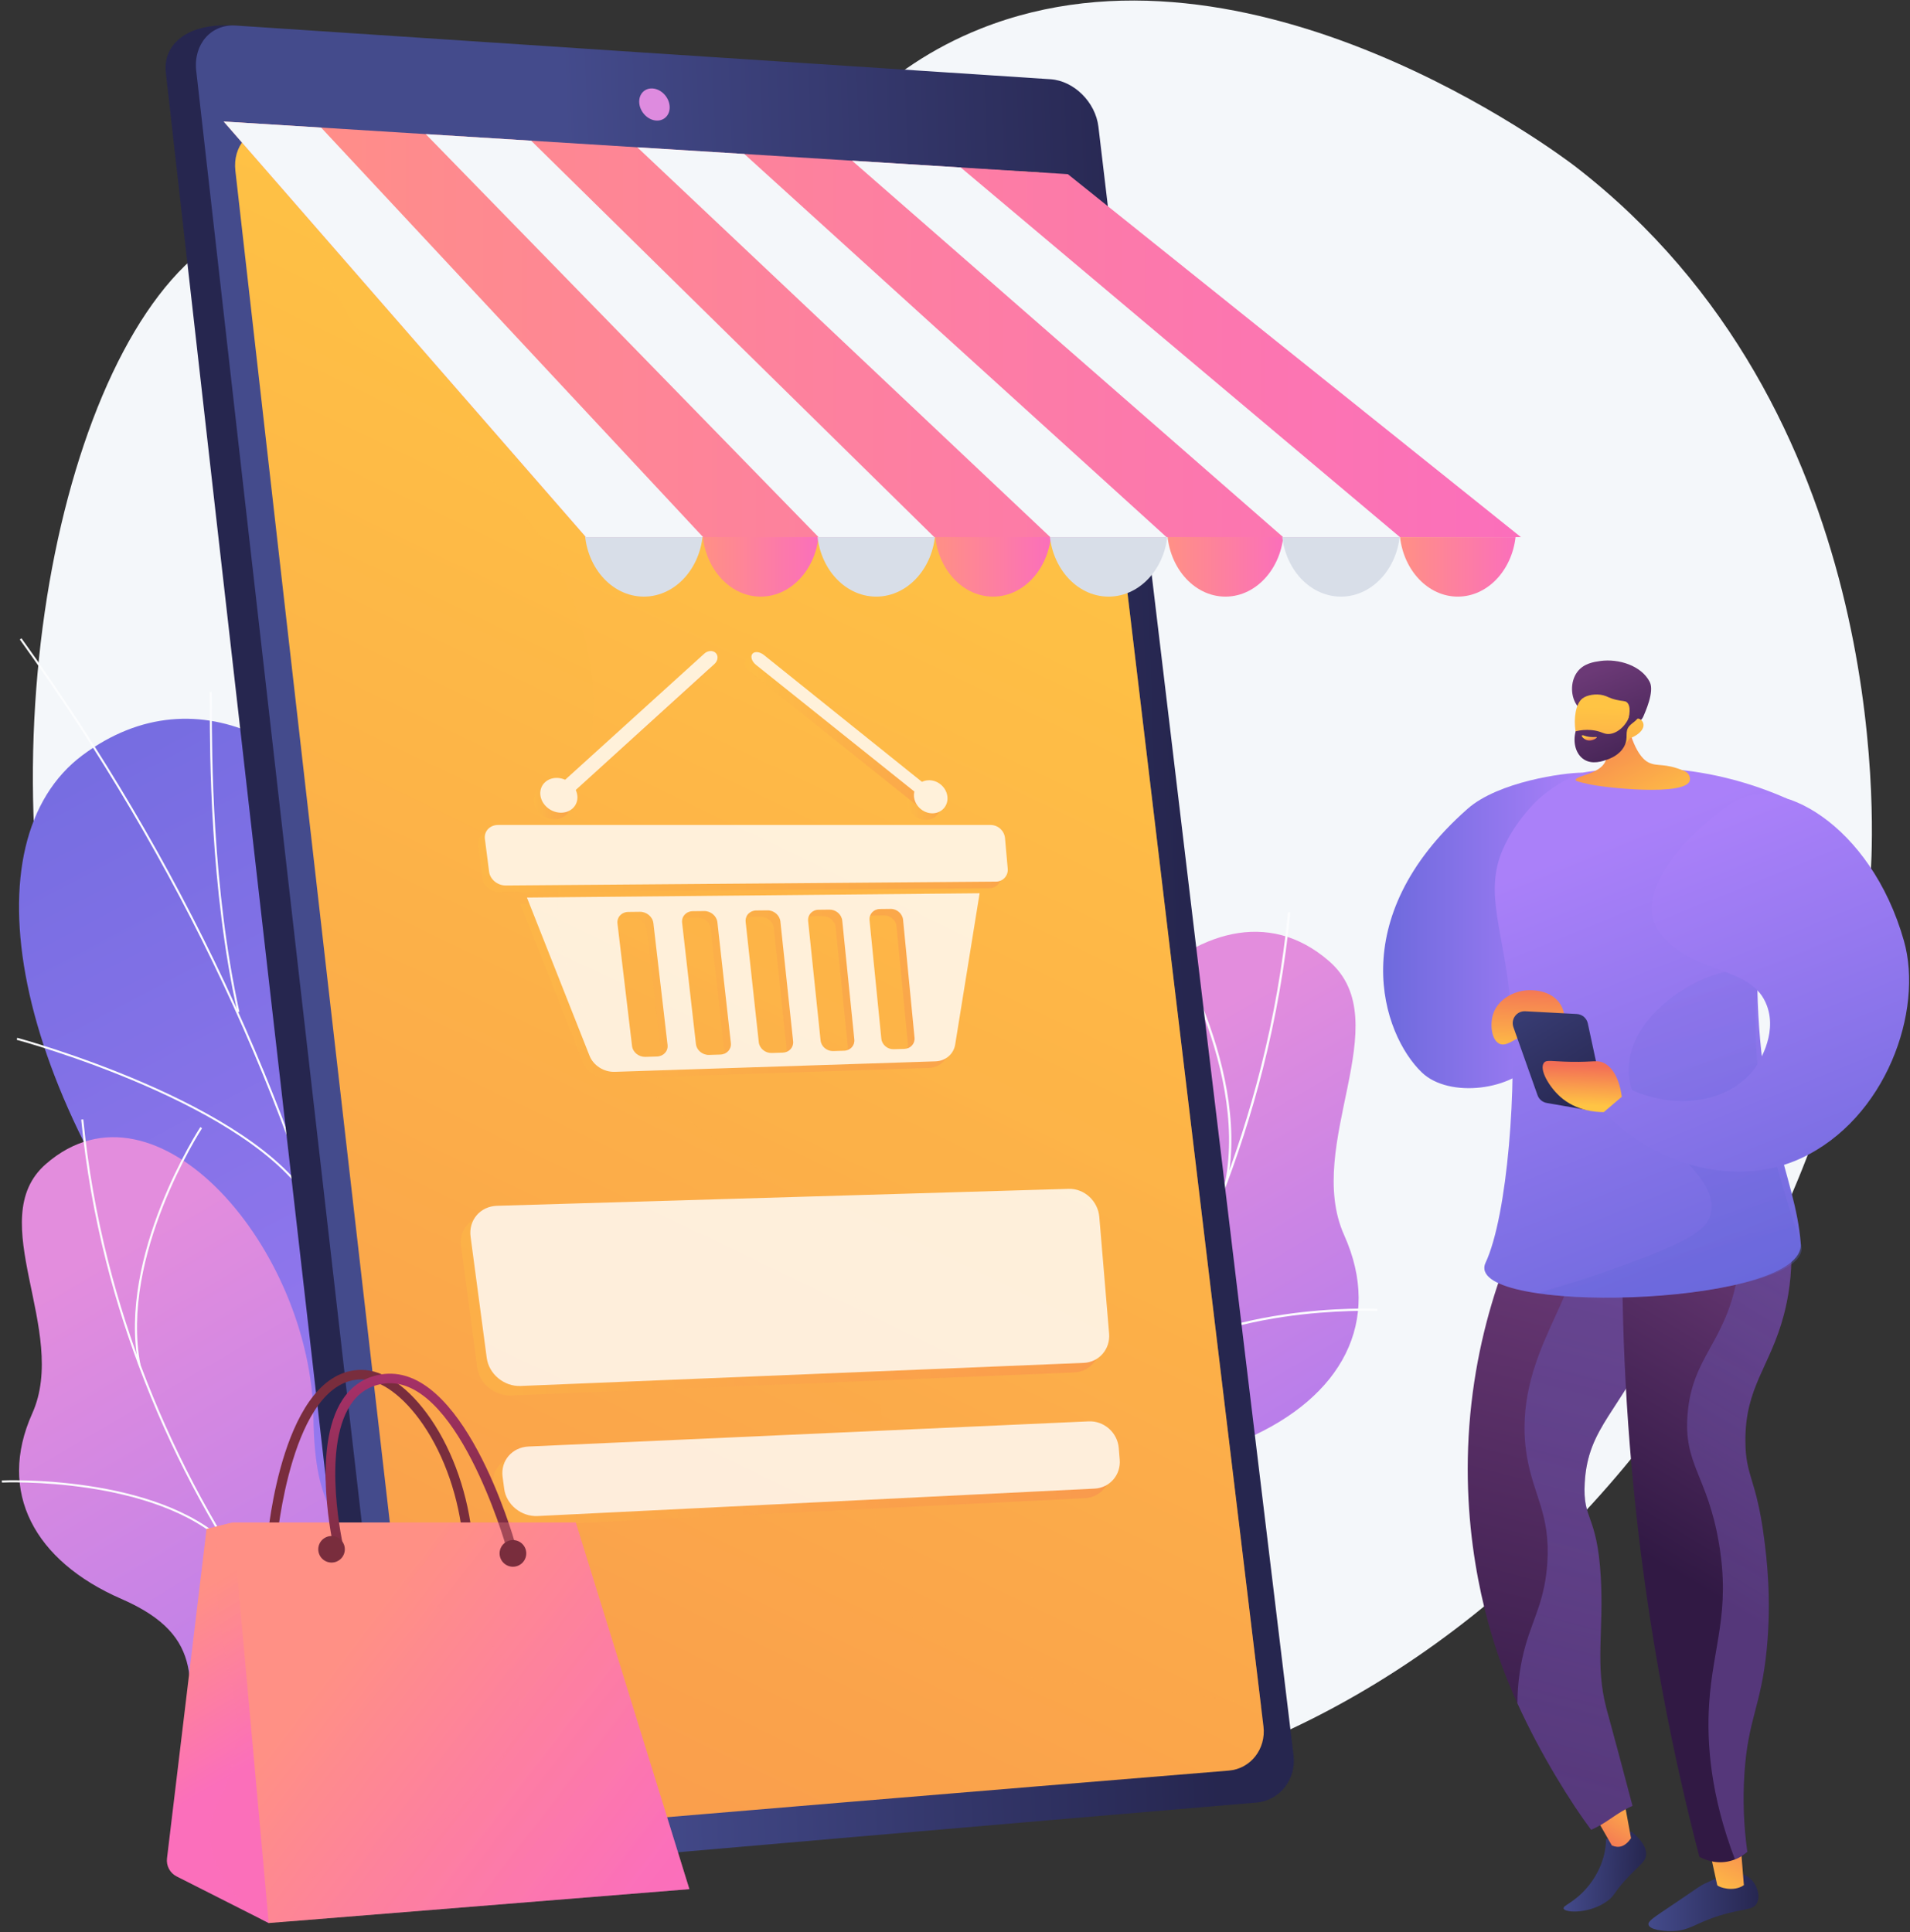     <svg
                width="597px"
                height="604px"
                viewBox="0 0 597 604"
                version="1.1"
                xmlns="http://www.w3.org/2000/svg"
                xmlns:xlink="http://www.w3.org/1999/xlink"
              >
                <rect x="0" y="0" width="597" height="604" fill="#333333" stroke="none"/>
                <title>Illustration</title>
                <defs>
                  <linearGradient
                    x1="2.186%"
                    y1="48.065%"
                    x2="98.937%"
                    y2="52.415%"
                    id="linearGradient-1"
                  >
                    <stop stop-color="#444B8C" offset="0%"></stop>
                    <stop stop-color="#26264F" offset="100%"></stop>
                  </linearGradient>
                  <linearGradient
                    x1="75.002%"
                    y1="-2.287%"
                    x2="30.515%"
                    y2="102.949%"
                    id="linearGradient-2"
                  >
                    <stop stop-color="#FFC444" offset="0%"></stop>
                    <stop stop-color="#F36F56" offset="100%"></stop>
                  </linearGradient>
                  <linearGradient
                    x1="44.81%"
                    y1="103.884%"
                    x2="53.387%"
                    y2="12.901%"
                    id="linearGradient-3"
                  >
                    <stop stop-color="#311944" offset="0%"></stop>
                    <stop stop-color="#6B3976" offset="100%"></stop>
                  </linearGradient>
                  <linearGradient
                    x1="0.005%"
                    y1="49.995%"
                    x2="100.001%"
                    y2="49.995%"
                    id="linearGradient-4"
                  >
                    <stop stop-color="#444B8C" offset="0%"></stop>
                    <stop stop-color="#26264F" offset="100%"></stop>
                  </linearGradient>
                  <linearGradient
                    x1="25.993%"
                    y1="115.113%"
                    x2="85.805%"
                    y2="-56.161%"
                    id="linearGradient-5"
                  >
                    <stop stop-color="#FFC444" offset="0%"></stop>
                    <stop stop-color="#F36F56" offset="100%"></stop>
                  </linearGradient>
                  <linearGradient
                    x1="45%"
                    y1="103.962%"
                    x2="51.928%"
                    y2="12.98%"
                    id="linearGradient-6"
                  >
                    <stop stop-color="#AA80F9" offset="0%"></stop>
                    <stop stop-color="#6165D7" offset="100%"></stop>
                  </linearGradient>
                  <linearGradient
                    x1="47.842%"
                    y1="61.299%"
                    x2="56.348%"
                    y2="5.439%"
                    id="linearGradient-7"
                  >
                    <stop stop-color="#311944" offset="0%"></stop>
                    <stop stop-color="#6B3976" offset="100%"></stop>
                  </linearGradient>
                  <linearGradient
                    x1="100%"
                    y1="50%"
                    x2="-0%"
                    y2="50%"
                    id="linearGradient-8"
                  >
                    <stop stop-color="#AA80F9" offset="0%"></stop>
                    <stop stop-color="#6165D7" offset="100%"></stop>
                  </linearGradient>
                  <linearGradient
                    x1="48.653%"
                    y1="64.456%"
                    x2="53.94%"
                    y2="8.368%"
                    id="linearGradient-9"
                  >
                    <stop stop-color="#AA80F9" offset="0%"></stop>
                    <stop stop-color="#6165D7" offset="100%"></stop>
                  </linearGradient>
                  <linearGradient
                    x1="40.699%"
                    y1="13.712%"
                    x2="65.188%"
                    y2="118.925%"
                    id="linearGradient-10"
                  >
                    <stop stop-color="#AA80F9" offset="0%"></stop>
                    <stop stop-color="#6165D7" offset="100%"></stop>
                  </linearGradient>
                  <linearGradient
                    x1="10.072%"
                    y1="-104.179%"
                    x2="53.754%"
                    y2="88.728%"
                    id="linearGradient-11"
                  >
                    <stop stop-color="#AA80F9" offset="0%"></stop>
                    <stop stop-color="#6165D7" offset="100%"></stop>
                  </linearGradient>
                  <linearGradient
                    x1="33.952%"
                    y1="11.948%"
                    x2="75.322%"
                    y2="143.081%"
                    id="linearGradient-12"
                  >
                    <stop stop-color="#AA80F9" offset="0%"></stop>
                    <stop stop-color="#6165D7" offset="100%"></stop>
                  </linearGradient>
                  <linearGradient
                    x1="47.383%"
                    y1="109.554%"
                    x2="52.907%"
                    y2="-11.668%"
                    id="linearGradient-13"
                  >
                    <stop stop-color="#FFC444" offset="0%"></stop>
                    <stop stop-color="#F36F56" offset="100%"></stop>
                  </linearGradient>
                  <linearGradient
                    x1="-21.671%"
                    y1="-81.375%"
                    x2="85.424%"
                    y2="101.419%"
                    id="linearGradient-14"
                  >
                    <stop stop-color="#444B8C" offset="0%"></stop>
                    <stop stop-color="#26264F" offset="100%"></stop>
                  </linearGradient>
                  <linearGradient
                    x1="47.661%"
                    y1="86.511%"
                    x2="51.992%"
                    y2="11.963%"
                    id="linearGradient-15"
                  >
                    <stop stop-color="#FFC444" offset="0%"></stop>
                    <stop stop-color="#F36F56" offset="100%"></stop>
                  </linearGradient>
                  <linearGradient
                    x1="78.956%"
                    y1="120.93%"
                    x2="7.212%"
                    y2="1.631%"
                    id="linearGradient-16"
                  >
                    <stop stop-color="#FFC444" offset="0%"></stop>
                    <stop stop-color="#F36F56" offset="100%"></stop>
                  </linearGradient>
                  <linearGradient
                    x1="98.483%"
                    y1="162.029%"
                    x2="41.045%"
                    y2="8.699%"
                    id="linearGradient-17"
                  >
                    <stop stop-color="#311944" offset="0%"></stop>
                    <stop stop-color="#6B3976" offset="100%"></stop>
                  </linearGradient>
                  <linearGradient
                    x1="54.373%"
                    y1="22.079%"
                    x2="46.402%"
                    y2="286.13%"
                    id="linearGradient-18"
                  >
                    <stop stop-color="#FFC444" offset="0%"></stop>
                    <stop stop-color="#F36F56" offset="100%"></stop>
                  </linearGradient>
                  <linearGradient
                    x1="100.993%"
                    y1="159.156%"
                    x2="17.683%"
                    y2="-27.026%"
                    id="linearGradient-19"
                  >
                    <stop stop-color="#311944" offset="0%"></stop>
                    <stop stop-color="#6B3976" offset="100%"></stop>
                  </linearGradient>
                  <linearGradient
                    x1="46.302%"
                    y1="29.404%"
                    x2="68.025%"
                    y2="86.63%"
                    id="linearGradient-20"
                  >
                    <stop stop-color="#FFC444" offset="0%"></stop>
                    <stop stop-color="#F36F56" offset="100%"></stop>
                  </linearGradient>
                  <linearGradient
                    x1="73.718%"
                    y1="120.744%"
                    x2="19.976%"
                    y2="-46.386%"
                    id="linearGradient-21"
                  >
                    <stop stop-color="#AA80F9" offset="0%"></stop>
                    <stop stop-color="#6165D7" offset="100%"></stop>
                  </linearGradient>
                  <linearGradient
                    x1="32.26%"
                    y1="18.121%"
                    x2="81.742%"
                    y2="135.731%"
                    id="linearGradient-22"
                  >
                    <stop stop-color="#E38DDD" offset="0%"></stop>
                    <stop stop-color="#9571F6" offset="100%"></stop>
                  </linearGradient>
                  <linearGradient
                    x1="42.777%"
                    y1="29.305%"
                    x2="76.804%"
                    y2="110.179%"
                    id="linearGradient-23"
                  >
                    <stop stop-color="#E38DDD" offset="0%"></stop>
                    <stop stop-color="#9571F6" offset="100%"></stop>
                  </linearGradient>
                  <linearGradient
                    x1="36.574%"
                    y1="49.845%"
                    x2="89.361%"
                    y2="46.434%"
                    id="linearGradient-24"
                  >
                    <stop stop-color="#444B8C" offset="0%"></stop>
                    <stop stop-color="#26264F" offset="100%"></stop>
                  </linearGradient>
                  <linearGradient
                    x1="60.699%"
                    y1="11.268%"
                    x2="4.647%"
                    y2="204.078%"
                    id="linearGradient-25"
                  >
                    <stop stop-color="#FFC444" offset="0%"></stop>
                    <stop stop-color="#F36F56" offset="100%"></stop>
                  </linearGradient>
                  <linearGradient
                    x1="61.279%"
                    y1="12.32%"
                    x2="-1.126%"
                    y2="220.786%"
                    id="linearGradient-26"
                  >
                    <stop stop-color="#FFC444" offset="0%"></stop>
                    <stop stop-color="#F36F56" offset="100%"></stop>
                  </linearGradient>
                  <linearGradient
                    x1="1.28984386e-13%"
                    y1="50%"
                    x2="100%"
                    y2="50%"
                    id="linearGradient-27"
                  >
                    <stop stop-color="#FF9085" offset="0%"></stop>
                    <stop stop-color="#FB6FBB" offset="100%"></stop>
                  </linearGradient>
                  <linearGradient
                    x1="0%"
                    y1="50%"
                    x2="100%"
                    y2="50%"
                    id="linearGradient-28"
                  >
                    <stop stop-color="#FF9085" offset="0%"></stop>
                    <stop stop-color="#FB6FBB" offset="100%"></stop>
                  </linearGradient>
                  <linearGradient
                    x1="0%"
                    y1="50%"
                    x2="100%"
                    y2="50%"
                    id="linearGradient-29"
                  >
                    <stop stop-color="#FF9085" offset="0%"></stop>
                    <stop stop-color="#FB6FBB" offset="100%"></stop>
                  </linearGradient>
                  <linearGradient
                    x1="-0.004%"
                    y1="50.007%"
                    x2="99.996%"
                    y2="50.007%"
                    id="linearGradient-30"
                  >
                    <stop stop-color="#FFC444" offset="0%"></stop>
                    <stop stop-color="#F36F56" offset="100%"></stop>
                  </linearGradient>
                  <linearGradient
                    x1="-0.004%"
                    y1="49.998%"
                    x2="99.998%"
                    y2="49.998%"
                    id="linearGradient-31"
                  >
                    <stop stop-color="#FFC444" offset="0%"></stop>
                    <stop stop-color="#F36F56" offset="100%"></stop>
                  </linearGradient>
                  <linearGradient
                    x1="0%"
                    y1="49.994%"
                    x2="99.995%"
                    y2="49.994%"
                    id="linearGradient-32"
                  >
                    <stop stop-color="#FFC444" offset="0%"></stop>
                    <stop stop-color="#F36F56" offset="100%"></stop>
                  </linearGradient>
                  <linearGradient
                    x1="0%"
                    y1="49.998%"
                    x2="100%"
                    y2="49.998%"
                    id="linearGradient-33"
                  >
                    <stop stop-color="#FFC444" offset="0%"></stop>
                    <stop stop-color="#F36F56" offset="100%"></stop>
                  </linearGradient>
                  <linearGradient
                    x1="-0.023%"
                    y1="50.012%"
                    x2="99.986%"
                    y2="50.012%"
                    id="linearGradient-34"
                  >
                    <stop stop-color="#FFC444" offset="0%"></stop>
                    <stop stop-color="#F36F56" offset="100%"></stop>
                  </linearGradient>
                  <linearGradient
                    x1="-0.001%"
                    y1="50.008%"
                    x2="100%"
                    y2="50.008%"
                    id="linearGradient-35"
                  >
                    <stop stop-color="#FFC444" offset="0%"></stop>
                    <stop stop-color="#F36F56" offset="100%"></stop>
                  </linearGradient>
                  <linearGradient
                    x1="-0.002%"
                    y1="49.994%"
                    x2="99.989%"
                    y2="49.994%"
                    id="linearGradient-36"
                  >
                    <stop stop-color="#FFC444" offset="0%"></stop>
                    <stop stop-color="#F36F56" offset="100%"></stop>
                  </linearGradient>
                  <linearGradient
                    x1="-0.001%"
                    y1="50.001%"
                    x2="100.003%"
                    y2="50.001%"
                    id="linearGradient-37"
                  >
                    <stop stop-color="#FFC444" offset="0%"></stop>
                    <stop stop-color="#F36F56" offset="100%"></stop>
                  </linearGradient>
                  <linearGradient
                    x1="-10.888%"
                    y1="38.263%"
                    x2="9.436%"
                    y2="44.735%"
                    id="linearGradient-38"
                  >
                    <stop stop-color="#AB316D" offset="0%"></stop>
                    <stop stop-color="#792D3D" offset="100%"></stop>
                  </linearGradient>
                  <linearGradient
                    x1="38.422%"
                    y1="12.705%"
                    x2="49.852%"
                    y2="61.414%"
                    id="linearGradient-39"
                  >
                    <stop stop-color="#FF9085" offset="0%"></stop>
                    <stop stop-color="#FB6FBB" offset="100%"></stop>
                  </linearGradient>
                  <linearGradient
                    x1="41.315%"
                    y1="10.027%"
                    x2="49.656%"
                    y2="58.736%"
                    id="linearGradient-40"
                  >
                    <stop stop-color="#FF9085" offset="0%"></stop>
                    <stop stop-color="#FB6FBB" offset="100%"></stop>
                  </linearGradient>
                  <linearGradient
                    x1="21.407%"
                    y1="36.409%"
                    x2="93.122%"
                    y2="84.866%"
                    id="linearGradient-41"
                  >
                    <stop stop-color="#FF9085" offset="0%"></stop>
                    <stop stop-color="#FB6FBB" offset="100%"></stop>
                  </linearGradient>
                  <linearGradient
                    x1="36.41%"
                    y1="-2.987%"
                    x2="54.013%"
                    y2="103.548%"
                    id="linearGradient-42"
                  >
                    <stop stop-color="#AB316D" offset="0%"></stop>
                    <stop stop-color="#792D3D" offset="100%"></stop>
                  </linearGradient>
                  <linearGradient
                    x1="11.329%"
                    y1="31.194%"
                    x2="93.208%"
                    y2="94.099%"
                    id="linearGradient-43"
                  >
                    <stop stop-color="#FF9085" offset="0%"></stop>
                    <stop stop-color="#FB6FBB" offset="100%"></stop>
                  </linearGradient>
                  <linearGradient
                    x1="-2.761%"
                    y1="1.005%"
                    x2="12.994%"
                    y2="15.647%"
                    id="linearGradient-44"
                  >
                    <stop stop-color="#AB316D" offset="0%"></stop>
                    <stop stop-color="#792D3D" offset="100%"></stop>
                  </linearGradient>
                  <linearGradient
                    x1="-17.453%"
                    y1="24.926%"
                    x2="2.706%"
                    y2="32.423%"
                    id="linearGradient-45"
                  >
                    <stop stop-color="#AB316D" offset="0%"></stop>
                    <stop stop-color="#792D3D" offset="100%"></stop>
                  </linearGradient>
                </defs>
                <g
                  id="Page-1"
                  stroke="none"
                  stroke-width="1"
                  fill="none"
                  fill-rule="evenodd"
                >
                  <g
                    id="V4-Dashboard-Chat-Typing-and-Resend"
                    transform="translate(-452, -84)"
                    fill-rule="nonzero"
                  >
                    <g
                      id="Illustration"
                      transform="translate(452.569, 84.167)"
                    >
                      <path
                        d="M306.012,8.768 C243.781,33.511 237.819,96.758 181.788,102.192 C132.965,106.923 114.407,61.137 80.147,69.34 C27.965,81.837 -4.844,206.249 16.116,308.548 C37.756,414.178 128.682,554.6 279.318,564.183 C448.444,574.947 576.408,413.375 584.22,271.589 C585.065,256.256 590.056,127.781 491.835,51.887 C486.926,48.095 390.138,-24.683 306.012,8.768 Z"
                        id="Path"
                        fill="#F4F7FA"
                      ></path>
                      <path
                        d="M509.372,572.391 C513.819,575.984 514.071,578.539 513.927,579.783 C513.695,581.789 512.184,582.569 508.563,586.355 C503.669,591.479 504.423,592.164 501.924,594.015 C496.42,598.103 488.638,597.832 488.169,596.443 C487.839,595.466 491.359,594.671 495.364,590.026 C497.829,587.206 499.634,583.872 500.649,580.267 C501.137,578.448 501.404,576.577 501.446,574.695 L509.372,572.391 Z"
                        id="Path"
                        fill="url(#linearGradient-1)"
                      ></path>
                      <path
                        d="M494.478,561.438 L503.235,576.698 C505.344,577.63 507.36,577.16 509.238,574.438 L505.824,555.888 L494.478,561.438 Z"
                        id="Path"
                        fill="url(#linearGradient-2)"
                      ></path>
                      <path
                        d="M483.863,365.716 C475.332,380.117 461.493,407.914 458.693,445.499 C455.929,482.597 465.288,510.872 469.207,521.415 C476.553,541.172 489.326,561.916 496.739,571.805 C501.744,569.712 504.69,566.423 509.693,564.336 C508.942,561.614 506.621,552.621 505.162,547.264 C504.029,543.124 501.943,535.438 501.514,533.796 C497.921,520.057 500.757,509.746 499.769,492.753 C498.616,472.934 494.074,475.238 494.758,463.339 C495.784,445.567 505.851,441.427 517.417,415.71 C525.326,398.115 533.636,379.621 525.999,369.512 C516.382,356.79 487.127,364.788 483.863,365.716 Z"
                        id="Path"
                        fill="url(#linearGradient-3)"
                      ></path>
                      <path
                        d="M545.599,586.347 C548.265,588.045 549.876,592.077 548.66,594.615 C547.466,597.111 544.421,596.323 537.025,598.596 C529.1,601.03 527.533,603.489 521.693,603.485 C519.334,603.485 515.057,603.071 514.699,601.49 C514.448,600.374 516.264,599.264 522.244,595.246 C530.731,589.545 530.642,589.384 532.539,588.51 C537.289,586.314 542.076,584.107 545.599,586.347 Z"
                        id="Path"
                        fill="url(#linearGradient-4)"
                      ></path>
                      <path
                        d="M532.926,574.262 L536.178,589.115 C536.631,589.779 541.262,591.369 544.506,589.115 L543.311,574.262 L532.926,574.262 Z"
                        id="Path"
                        fill="url(#linearGradient-5)"
                      ></path>
                      <path
                        d="M525.991,369.512 C516.38,356.79 487.127,364.788 483.863,365.716 C479.252,373.517 475.219,381.646 471.796,390.037 C482.163,387.998 486.662,389.849 488.759,392.314 C496.898,401.857 471.415,422.927 476.657,454.901 C478.706,467.406 484.053,473.035 483.074,488.306 C482.347,499.673 478.816,505.426 476.375,513.745 C474.628,519.775 473.736,526.02 473.724,532.297 C481.052,548.409 490.684,563.731 496.745,571.811 C501.75,569.718 504.696,566.429 509.699,564.342 C508.948,561.62 506.627,552.628 505.168,547.27 C504.036,543.13 501.949,535.444 501.521,533.802 C497.927,520.063 500.763,509.752 499.775,492.759 C498.622,472.94 494.081,475.244 494.764,463.345 C495.784,445.567 505.851,441.427 517.417,415.71 C525.318,398.108 533.628,379.621 525.991,369.512 Z"
                        id="Path"
                        fill="url(#linearGradient-6)"
                        opacity="0.3"
                        style="mix-blend-mode: multiply;"
                      ></path>
                      <path
                        d="M506.708,373.528 C504.966,443.206 513.006,512.784 530.593,580.228 C531.576,580.785 535.027,582.571 539.444,581.735 C541.731,581.293 543.857,580.244 545.599,578.698 C544.48,570.685 544.173,562.58 544.68,554.505 C545.787,536.992 549.911,533.423 551.679,515.3 C553.231,499.406 551.596,486.422 550.803,480.4 C548.364,461.869 545.052,461.488 544.986,450.384 C544.885,433.296 552.697,427.174 556.993,410.893 C559.86,400.032 561.379,383.817 554.173,361.58 L506.708,373.528 Z"
                        id="Path"
                        fill="url(#linearGradient-7)"
                      ></path>
                      <path
                        d="M493.998,241.364 C488.268,241.364 467.776,244.173 458.161,252.642 C419.307,286.864 431.368,323.097 443.861,335.081 C452.36,343.233 472.519,340.763 479.466,331.087 C484.573,323.971 480.896,315.231 479.133,302.806 C477.232,289.437 484.502,266.567 493.998,241.364 Z"
                        id="Path"
                        fill="url(#linearGradient-8)"
                      ></path>
                      <path
                        d="M554.173,361.58 L540.279,365.076 C542.701,373.421 545.027,385.945 542.229,400.164 C538.368,419.797 528.386,424.104 526.91,441.81 C525.589,457.737 533.11,460.987 536.71,482.232 C540.399,504.003 534.816,514.242 533.646,532.45 C532.847,544.914 534.145,561.225 541.719,581.06 C543.134,580.499 544.441,579.698 545.582,578.692 C544.464,570.679 544.156,562.574 544.663,554.499 C545.771,536.986 549.894,533.417 551.662,515.294 C553.215,499.4 551.579,486.416 550.786,480.394 C548.348,461.863 545.036,461.482 544.969,450.378 C544.868,433.289 552.681,427.168 556.976,410.887 C559.853,400.025 561.379,383.817 554.173,361.58 Z"
                        id="Path"
                        fill="url(#linearGradient-9)"
                        opacity="0.3"
                        style="mix-blend-mode: multiply;"
                      ></path>
                      <path
                        d="M480.048,249.897 C480.048,249.897 473.171,256.155 469.161,265.35 C463.118,279.201 469.625,291.094 471.577,313.713 C473.717,338.529 470.689,379.867 463.711,394.676 C463.431,395.278 463.327,395.946 463.41,396.603 C465.296,410.918 563.735,407.674 562.286,388.569 C560.642,366.91 548.089,349.948 548.689,299.763 C548.94,278.648 553.699,261.28 557.932,249.46 C537.874,240.559 515.644,237.744 494,241.362 C488.845,243.285 484.108,246.183 480.048,249.897 L480.048,249.897 Z"
                        id="Path"
                        fill="url(#linearGradient-10)"
                      ></path>
                      <path
                        d="M534.528,304.802 C523.784,308.573 509.532,319.172 508.575,332.748 C507.106,353.604 538.167,365.041 534.037,379.66 C532.907,383.645 529.34,387.238 506.091,395.631 C496.683,399.028 487.941,401.797 480.008,404.089 C508.462,408.283 566.881,402.16 562.298,388.563 C548.445,347.47 546.501,328.187 549.391,302.655 C544.346,302.424 539.302,303.153 534.528,304.802 L534.528,304.802 Z"
                        id="Path"
                        fill="url(#linearGradient-11)"
                        opacity="0.3"
                        style="mix-blend-mode: multiply;"
                      ></path>
                      <path
                        d="M500.707,347.476 C518.181,365.215 543.127,370.802 562.304,361.928 C588.94,349.604 600.744,315.796 594.533,293.925 C584.164,257.415 554.734,241.205 540.504,250.932 C530.21,257.97 506.872,278.961 519.139,292.584 C530.168,304.828 547.106,301.736 551.712,314.21 C555.163,323.552 548.495,332.967 547.923,333.752 C540.506,343.895 524.343,347.348 509.06,340.376 L500.707,347.476 Z"
                        id="Path"
                        fill="url(#linearGradient-12)"
                      ></path>
                      <path
                        d="M466.11,316.903 C467.534,312.333 472.156,309.991 475.794,309.484 C479.352,308.987 485.219,309.797 487.554,314.452 C489.738,318.799 488.022,324.896 483,328.196 C482.292,326.442 481.027,324.136 478.795,323.434 C474.694,322.149 471.136,327.494 468.107,326.097 C465.692,324.983 465.066,320.259 466.11,316.903 Z"
                        id="Path"
                        fill="url(#linearGradient-13)"
                      ></path>
                      <path
                        d="M482.89,344.609 L496.335,346.946 C497.557,347.161 498.805,346.753 499.665,345.858 C500.525,344.964 500.883,343.7 500.62,342.487 L495.728,319.741 C495.376,318.095 493.963,316.889 492.282,316.8 L476.183,315.939 C474.938,315.871 473.742,316.43 472.996,317.428 C472.249,318.427 472.052,319.732 472.469,320.907 L480.012,342.177 C480.461,343.449 481.561,344.379 482.89,344.609 Z"
                        id="Path"
                        fill="url(#linearGradient-14)"
                      ></path>
                      <path
                        d="M506.358,342.668 C505.255,334.747 501.916,332.675 500.707,332.085 C498.68,331.098 497.683,331.866 490.607,331.752 C484.289,331.653 482.79,331.005 481.991,332.085 C480.478,334.133 483.59,339.515 487.115,342.668 C492.056,347.091 498.186,347.47 500.707,347.476 L506.358,342.668 Z"
                        id="Path"
                        fill="url(#linearGradient-15)"
                      ></path>
                      <path
                        d="M507.128,218.196 C508.01,230.121 511.625,236.75 514.769,238.209 C517.731,239.584 519.565,238.209 525.832,240.805 C527.403,241.457 527.734,242.732 527.633,243.637 C527.038,248.936 500.189,246.063 495.579,244.848 C495.327,244.782 492.015,244.134 491.93,243.736 C491.626,242.287 499.484,241.927 501.218,237.814 C501.92,236.158 502.253,233.943 499.411,229.672 C501.338,226.058 505.203,221.81 507.128,218.196 Z"
                        id="Path"
                        fill="url(#linearGradient-16)"
                      ></path>
                      <path
                        d="M492.509,220.549 C490.355,217.825 490.11,212.983 492.445,209.864 C494.453,207.172 497.703,206.727 499.649,206.456 C505.286,205.667 512.484,207.86 515.082,213.004 C516.626,216.053 513.597,222.526 513.128,223.7 C512.593,225.014 511.581,225.486 510.66,226.495 C509.381,227.89 507.381,230.111 504.116,233.823 C503.77,232.517 503.309,231.243 502.74,230.018 C502.485,229.469 501.463,227.327 499.949,225.573 C496.923,222.046 494.551,223.127 492.509,220.549 Z"
                        id="Path"
                        fill="url(#linearGradient-17)"
                      ></path>
                      <path
                        d="M508.822,230.651 C508.822,230.651 505.251,236.837 497.838,236.532 C491.203,236.257 489.878,221.421 494.035,218.169 C495.422,217.084 498.239,216.579 500.554,217.169 C501.922,217.517 502.396,218.069 504.64,218.595 C506.71,219.082 507.286,218.839 507.919,219.347 C508.712,219.982 509.321,221.572 508.126,225.946 C509.368,224.636 510.865,224.11 511.952,224.59 C512.324,224.782 512.636,225.073 512.854,225.431 C513.821,227.105 512.322,229.31 508.822,230.651 Z"
                        id="Path"
                        fill="url(#linearGradient-18)"
                      ></path>
                      <path
                        d="M508.199,218.45 C507.884,218.697 508.89,219.866 509.002,221.555 C509.221,224.828 506,228.838 502.626,229.252 C500.632,229.496 500.053,228.304 496.741,228.033 C495.124,227.906 493.498,228.038 491.924,228.426 C490.971,232.042 492.033,235.601 494.474,237.205 C497.103,238.934 500.378,237.77 501.748,237.282 C502.665,236.957 505.601,235.92 507.083,233.169 C508.627,230.304 507.004,228.637 508.807,226.679 C509.718,225.691 510.933,225.244 512.08,223.348 C512.327,222.941 512.542,222.515 512.724,222.075 C510.97,220.299 508.652,218.094 508.199,218.45 Z"
                        id="Path"
                        fill="url(#linearGradient-19)"
                      ></path>
                      <path
                        d="M494.362,229.697 C494.362,229.697 495.811,230.409 498.279,230.212 C498.401,230.212 498.533,230.235 498.55,230.297 C498.612,230.529 497.051,231.62 495.579,231.243 C494.534,230.976 493.704,230.001 493.838,229.759 C493.894,229.658 494.13,229.658 494.362,229.697 Z"
                        id="Path"
                        fill="url(#linearGradient-20)"
                      ></path>
                      <path
                        d="M88.136,523.748 C85.538,529.91 80.696,538.464 75.539,548.32 L185.423,548.32 C168.639,517.289 146.682,485.325 163.791,424.736 C171.819,396.307 196.635,344.775 179.089,315.347 C159.098,281.811 131.997,301.477 120.557,274.928 C102.674,233.452 61.585,208.75 25.209,235.911 C-10.686,262.727 1.818,339.902 65.417,417.103 C104.765,477.653 101.701,491.577 88.136,523.748 Z"
                        id="Path"
                        fill="url(#linearGradient-21)"
                      ></path>
                      <g
                        id="Group"
                        style="mix-blend-mode: soft-light;"
                        transform="translate(4.658, 199.366)"
                        fill="#FCFDFE"
                      >
                        <path
                          d="M127.691,342.588 C126.42,328.34 124.501,314.967 122.468,300.808 L121.791,296.086 C120.394,289.329 119.197,282.63 118.042,276.149 C115.43,261.515 112.964,247.693 108.34,233.311 C108.168,232.458 108.042,231.621 107.909,230.735 C107.435,227.574 106.945,224.306 104.655,221.445 L104.595,221.321 C85.908,144.415 51.044,70.076 0.971,0.371 L1.488,0 C51.584,69.751 86.486,144.142 105.199,221.103 C107.559,224.086 108.081,227.568 108.543,230.642 C108.673,231.518 108.797,232.348 108.957,233.151 C113.583,247.54 116.053,261.381 118.669,276.037 C119.825,282.512 121.019,289.209 122.42,295.978 L123.099,300.717 C125.132,314.884 127.053,328.267 128.324,342.532 L127.691,342.588 Z"
                          id="Path"
                        ></path>
                        <path
                          d="M116.96,273.547 C110.929,236.77 124.037,190.149 136.095,157.515 C149.153,122.174 163.834,95.168 163.973,94.899 L164.532,95.203 C164.385,95.472 149.731,122.445 136.69,157.744 C124.652,190.309 111.577,236.807 117.581,273.443 L116.96,273.547 Z"
                          id="Path"
                        ></path>
                        <path
                          d="M68.979,116.866 C60.405,78.197 60.361,35.628 60.349,21.643 C60.349,18.968 60.349,17.2 60.283,16.865 L60.904,16.753 C60.972,17.128 60.976,18.523 60.978,21.643 C60.993,35.614 61.036,78.129 69.596,116.73 L68.979,116.866 Z"
                          id="Path"
                        ></path>
                        <path
                          d="M92.092,177.338 C74.024,145.57 0.737,125.695 0,125.499 L0.164,124.878 C0.905,125.085 74.45,145.022 92.649,177.019 L92.092,177.338 Z"
                          id="Path"
                        ></path>
                      </g>
                      <path
                        d="M97.408,443.083 C98,493.566 122.348,476.931 144.8,481.914 C170.713,519.405 173.16,554.19 134.466,584.231 L91.355,577.783 C75.359,577.042 56.592,572.153 57.65,550.853 C58.848,526.766 64.545,511.466 37.363,499.636 C10.181,487.805 -1.505,466.22 9.506,441.673 C21.098,415.835 -6.086,381.005 13.776,363.693 C48.376,333.522 96.791,390.517 97.408,443.083 Z"
                        id="Path"
                        fill="url(#linearGradient-22)"
                      ></path>
                      <g
                        id="Group"
                        style="mix-blend-mode: soft-light;"
                        transform="translate(0, 349.747)"
                        fill="#FCFDFE"
                      >
                        <path
                          d="M108.11,183.682 C90.087,163.958 74.523,142.12 61.761,118.647 C48.893,94.992 39.087,70.018 32.604,44.453 C28.904,29.871 26.3,15.033 24.814,0.062 L25.462,0 C26.946,14.94 29.544,29.747 33.235,44.3 C39.698,69.811 49.485,94.723 62.326,118.342 C75.064,141.768 90.596,163.563 108.582,183.248 L108.11,183.682 Z"
                          id="Path"
                        ></path>
                        <path
                          d="M61.709,211.409 L61.413,210.829 C69.42,206.749 78.866,203.57 89.485,201.375 C94.415,200.346 99.411,199.661 104.436,199.324 L104.477,199.974 C99.485,200.31 94.522,200.992 89.624,202.013 C79.054,204.197 69.658,207.358 61.709,211.409 Z"
                          id="Path"
                        ></path>
                        <path
                          d="M70.153,133.05 C47.891,111.521 0.505,113.486 0.031,113.511 L0,112.859 C0.48,112.838 48.142,110.851 70.606,132.582 L70.153,133.05 Z"
                          id="Path"
                        ></path>
                        <path
                          d="M42.704,76.852 C36.04,42.488 61.788,2.799 62.049,2.401 L62.593,2.759 C62.332,3.155 36.732,42.635 43.341,76.728 L42.704,76.852 Z"
                          id="Path"
                        ></path>
                      </g>
                      <path
                        d="M323.036,387.499 C322.386,442.94 295.647,424.672 270.988,430.143 C242.533,471.317 239.852,509.516 282.338,542.507 L329.681,535.423 C347.248,534.607 367.86,529.238 366.696,505.848 C365.38,479.394 359.124,462.593 388.983,449.602 C418.842,436.61 431.668,412.905 419.576,385.94 C406.854,357.566 436.698,319.317 414.888,300.305 C376.873,267.178 323.705,329.771 323.036,387.499 Z"
                        id="Path"
                        fill="url(#linearGradient-23)"
                      ></path>
                      <g
                        id="Group"
                        style="mix-blend-mode: soft-light;"
                        transform="translate(310.746, 285.001)"
                        fill="#FCFDFE"
                      >
                        <path
                          d="M0.528,201.713 C20.32,180.053 37.411,156.072 51.427,130.295 C65.557,104.305 76.328,76.887 83.439,48.819 C87.501,32.804 90.36,16.509 91.992,0.068 L91.28,0 C89.651,16.406 86.798,32.667 82.743,48.647 C75.647,76.663 64.899,104.019 50.798,129.958 C36.81,155.684 19.752,179.618 0,201.237 L0.528,201.713 Z"
                          id="Path"
                        ></path>
                        <path
                          d="M51.483,232.162 L51.808,231.524 C43.016,227.044 32.643,223.55 20.98,221.141 C15.569,220.013 10.086,219.26 4.571,218.888 L4.523,219.602 C10.006,219.972 15.456,220.721 20.835,221.842 C32.436,224.239 42.747,227.711 51.483,232.162 Z"
                          id="Path"
                        ></path>
                        <path
                          d="M42.211,146.11 C66.659,122.462 118.696,124.623 119.218,124.65 L119.253,123.936 C118.725,123.913 66.383,121.731 41.714,145.595 L42.211,146.11 Z"
                          id="Path"
                        ></path>
                        <path
                          d="M72.356,84.387 C79.673,46.66 51.398,3.062 51.112,2.619 L50.514,3.012 C50.8,3.445 78.914,46.802 71.654,84.242 L72.356,84.387 Z"
                          id="Path"
                        ></path>
                      </g>
                      <path
                        d="M331.482,39.806 C351.683,210.543 371.885,379.498 392.088,546.672 C392.995,554.166 387.815,560.794 380.57,561.413 C299.381,569.114 218.193,576.984 137.004,585.024 C122.514,585.728 114.569,577.634 113.637,569.534 C92.844,389.068 72.051,206.714 51.257,22.472 C50.324,14.191 57.335,7.085 71.817,7.793 C153.406,13.61 234.994,19.35 316.582,25.014 C323.877,25.496 330.577,32.149 331.482,39.806 Z"
                        id="Path"
                        fill="#26264F"
                      ></path>
                      <path
                        d="M342.76,39.457 C363.088,210.938 383.416,380.616 403.744,548.489 C404.657,556.01 399.447,562.676 392.152,563.299 C307.847,570.438 223.545,577.718 139.244,585.14 C131.549,585.823 124.478,579.731 123.54,571.589 C102.619,390.299 81.695,207.097 60.769,21.983 C59.829,13.674 65.406,7.285 73.153,7.82 C158.026,13.478 242.899,19.071 327.772,24.6 C335.105,25.086 341.847,31.758 342.76,39.457 Z"
                        id="Path"
                        fill="url(#linearGradient-24)"
                      ></path>
                      <path
                        d="M337.86,67.512 C356.689,226.387 375.519,383.713 394.348,539.491 C395.199,546.529 390.33,552.75 383.518,553.304 C304.235,559.791 224.951,566.398 145.665,573.125 C138.503,573.746 131.918,568.035 131.042,560.473 C111.697,393.024 92.35,223.941 73.003,53.223 C72.13,45.499 77.32,39.521 84.528,39.949 C164.304,44.592 244.083,49.188 323.864,53.738 C330.712,54.129 337.011,60.335 337.86,67.512 Z"
                        id="Path"
                        fill="url(#linearGradient-25)"
                      ></path>
                      <path
                        d="M323.864,53.738 C245.034,49.246 166.202,44.704 87.368,40.113 C90.018,55.585 94.672,70.647 101.212,84.918 C127.362,141.638 165.776,144.772 180.805,194.218 C196.289,245.142 161.369,261.081 178.429,307.072 C196.941,356.961 242.34,349.749 266.337,404.484 C287.019,451.661 260.393,473.228 281.779,501.896 C305.221,533.32 348.587,522.665 393.599,533.307 C375.021,379.546 356.441,224.281 337.86,67.512 C337.011,60.335 330.712,54.129 323.864,53.738 Z"
                        id="Path"
                        fill="url(#linearGradient-26)"
                        opacity="0.35"
                        style="mix-blend-mode: multiply;"
                      ></path>
                      <path
                        d="M208.714,32.793 C209.035,35.554 207.178,37.67 204.574,37.519 C201.97,37.368 199.581,34.985 199.26,32.209 C198.939,29.433 200.798,27.316 203.412,27.487 C206.027,27.659 208.393,30.029 208.714,32.793 Z"
                        id="Path"
                        fill="#DE8BDF"
                      ></path>
                      <ellipse
                        id="Oval"
                        fill="url(#linearGradient-27)"
                        cx="237.194"
                        cy="164.804"
                        rx="18.246"
                        ry="21.527"
                      ></ellipse>
                      <ellipse
                        id="Oval"
                        fill="url(#linearGradient-27)"
                        cx="309.825"
                        cy="164.804"
                        rx="18.246"
                        ry="21.527"
                      ></ellipse>
                      <ellipse
                        id="Oval"
                        fill="#D8DEE8"
                        cx="273.309"
                        cy="164.804"
                        rx="18.507"
                        ry="21.527"
                      ></ellipse>
                      <ellipse
                        id="Oval"
                        fill="url(#linearGradient-27)"
                        cx="382.456"
                        cy="164.804"
                        rx="18.246"
                        ry="21.527"
                      ></ellipse>
                      <ellipse
                        id="Oval"
                        fill="#D8DEE8"
                        cx="345.939"
                        cy="164.804"
                        rx="18.507"
                        ry="21.527"
                      ></ellipse>
                      <ellipse
                        id="Oval"
                        fill="#D8DEE8"
                        cx="418.57"
                        cy="164.804"
                        rx="18.507"
                        ry="21.527"
                      ></ellipse>
                      <ellipse
                        id="Oval"
                        fill="#D8DEE8"
                        cx="200.678"
                        cy="164.804"
                        rx="18.507"
                        ry="21.527"
                      ></ellipse>
                      <polygon
                        id="Path"
                        fill="url(#linearGradient-28)"
                        points="182.567 167.719 474.802 167.719 333.194 54.27 69.344 37.817"
                      ></polygon>
                      <polygon
                        id="Path"
                        fill="#F4F7FA"
                        points="69.344 37.817 182.567 167.719 219.184 167.719 99.801 39.717"
                      ></polygon>
                      <polygon
                        id="Path"
                        fill="#F4F7FA"
                        points="132.502 41.756 255.268 167.719 291.436 167.719 165.445 43.81"
                      ></polygon>
                      <polygon
                        id="Path"
                        fill="#F4F7FA"
                        points="198.635 45.88 327.694 167.719 364.038 167.719 232.075 47.965"
                      ></polygon>
                      <polygon
                        id="Path"
                        fill="#F4F7FA"
                        points="299.723 52.183 265.769 50.066 400.472 167.719 436.992 167.719"
                      ></polygon>
                      <path
                        d="M437.027,167.719 C438.236,178.224 445.85,186.329 455.087,186.329 C464.323,186.329 471.937,178.224 473.146,167.719 L437.027,167.719 Z"
                        id="Path"
                        fill="url(#linearGradient-29)"
                      ></path>
                      <g
                        id="Group"
                        opacity="0.8"
                        transform="translate(143.455, 203.341)"
                      >
                        <g
                          opacity="0.35"
                          style="mix-blend-mode: multiply;"
                          transform="translate(0, 171.097)"
                          id="Path"
                        >
                          <path
                            d="M199.661,45.227 C200.075,50.106 196.517,54.211 191.714,54.41 L15.724,61.63 C10.549,61.837 5.804,57.916 5.129,52.849 L0.083,14.966 C-0.607,9.791 3.099,5.454 8.363,5.299 L187.027,0.004 C191.9,-0.139 196.183,3.79 196.604,8.771 L199.661,45.227 Z"
                            fill="url(#linearGradient-30)"
                          ></path>
                          <path
                            d="M202.973,84.635 C203.375,89.419 199.856,93.476 195.107,93.71 L21.046,102.289 C15.931,102.539 11.242,98.73 10.58,93.766 L10.081,90.013 C9.417,85.026 13.056,80.789 18.202,80.557 L193.294,72.701 C198.073,72.494 202.267,76.22 202.673,81.018 L202.973,84.635 Z"
                            fill="url(#linearGradient-31)"
                          ></path>
                        </g>
                        <g
                          opacity="0.3"
                          style="mix-blend-mode: multiply;"
                          transform="translate(5.448, 2.056)"
                        >
                          <path
                            d="M159.726,72.08 L6.573,73.289 C3.996,73.309 1.654,71.382 1.346,68.983 L0.034,58.742 C-0.275,56.329 1.578,54.37 4.174,54.37 L158.14,54.37 C160.443,54.406 162.357,56.155 162.599,58.446 L163.448,67.996 C163.561,69.046 163.219,70.095 162.507,70.876 C161.795,71.657 160.782,72.095 159.726,72.08 L159.726,72.08 Z"
                            id="Path"
                            fill="url(#linearGradient-32)"
                          ></path>
                          <path
                            d="M13.174,77.058 L32.735,126.498 C33.952,129.574 37.216,131.648 40.649,131.537 L140.874,128.258 C144.012,128.156 146.546,125.995 147.026,123.016 L154.664,75.717 L13.174,77.058 Z M57.126,123.136 C57.35,125.072 55.857,126.691 53.787,126.755 L50.21,126.864 C48.14,126.929 46.256,125.405 46.025,123.461 L41.47,85.192 C41.234,83.209 42.754,81.579 44.861,81.557 L48.488,81.513 C50.583,81.49 52.467,83.072 52.696,85.047 L57.126,123.136 Z M76.914,122.555 C77.121,124.474 75.654,126.074 73.619,126.142 L70.1,126.252 C68.056,126.314 66.218,124.803 65.999,122.875 L61.674,84.929 C61.449,82.962 62.95,81.348 65.022,81.323 L68.584,81.283 C70.654,81.259 72.491,82.828 72.708,84.784 L76.914,122.555 Z M96.373,121.983 C96.58,123.888 95.131,125.48 93.121,125.542 L89.662,125.647 C87.652,125.709 85.851,124.211 85.642,122.298 L81.535,84.67 C81.328,82.72 82.804,81.118 84.847,81.095 L88.349,81.055 C90.376,81.031 92.183,82.588 92.39,84.527 L96.373,121.983 Z M115.507,121.422 C115.699,123.31 114.265,124.888 112.294,124.941 L108.893,125.045 C106.918,125.107 105.152,123.621 104.96,121.722 L101.06,84.415 C100.853,82.482 102.32,80.896 104.322,80.871 L107.767,80.83 C109.76,80.807 111.532,82.352 111.727,84.275 L115.507,121.422 Z M134.324,120.87 C134.506,122.733 133.082,124.308 131.152,124.368 L127.807,124.469 C125.863,124.529 124.133,123.056 123.944,121.174 L120.256,84.163 C120.063,82.246 121.498,80.673 123.477,80.644 L126.863,80.604 C128.824,80.582 130.56,82.111 130.745,84.02 L134.324,120.87 Z"
                            id="Shape"
                            fill="url(#linearGradient-33)"
                          ></path>
                          <path
                            d="M27.443,49.205 C25.289,51.166 21.618,50.926 19.244,48.661 C16.87,46.396 16.687,42.95 18.859,40.983 C21.03,39.016 24.709,39.279 27.075,41.556 C29.441,43.834 29.598,47.239 27.443,49.205 Z"
                            id="Path"
                            fill="url(#linearGradient-34)"
                          ></path>
                          <path
                            d="M72.194,0.616 C71.315,-0.278 69.71,-0.191 68.599,0.823 L23.548,41.65 C22.417,42.685 22.246,44.221 23.163,45.098 C24.08,45.976 25.738,45.858 26.866,44.833 L71.787,4.036 C72.892,3.041 73.074,1.507 72.194,0.616 Z"
                            id="Path"
                            fill="url(#linearGradient-35)"
                          ></path>
                          <path
                            d="M136.332,49.446 C138.683,51.323 141.954,51.102 143.641,48.963 C145.328,46.825 144.798,43.567 142.457,41.683 C140.116,39.799 136.827,39.996 135.129,42.142 C133.432,44.289 133.974,47.564 136.332,49.446 Z"
                            id="Path"
                            fill="url(#linearGradient-36)"
                          ></path>
                          <path
                            d="M83.638,0.879 C84.321,0.029 85.938,0.19 87.246,1.242 L138.356,42.271 C139.586,43.258 140.052,44.73 139.391,45.56 C138.731,46.39 137.207,46.264 135.976,45.278 L84.77,4.322 C83.464,3.274 82.955,1.732 83.638,0.879 Z"
                            id="Path"
                            fill="url(#linearGradient-37)"
                          ></path>
                        </g>
                        <path
                          d="M202.644,213.332 C203.058,218.211 199.502,222.316 194.697,222.513 L18.709,229.736 C13.534,229.943 8.787,226.02 8.112,220.952 L3.066,183.08 C2.376,177.905 6.084,173.558 11.346,173.413 L190.002,168.118 C194.875,167.973 199.16,171.904 199.578,176.884 L202.644,213.332 Z"
                          id="Path"
                          fill="#FFFFFF"
                        ></path>
                        <path
                          d="M205.96,252.74 C206.362,257.524 202.843,261.582 198.094,261.816 L24.033,270.392 C18.918,270.645 14.229,266.836 13.569,261.872 L13.068,258.118 C12.404,253.132 16.043,248.892 21.189,248.662 L196.281,240.796 C201.06,240.589 205.257,244.315 205.66,249.114 L205.96,252.74 Z"
                          id="Path"
                          fill="#FFFFFF"
                        ></path>
                        <path
                          d="M167.231,72.08 L14.078,73.287 C11.501,73.308 9.158,71.383 8.851,68.983 L7.539,58.741 C7.228,56.329 9.083,54.369 11.679,54.369 L165.646,54.369 C167.949,54.404 169.863,56.154 170.104,58.445 L170.951,67.994 C171.064,69.044 170.722,70.093 170.011,70.874 C169.3,71.656 168.288,72.095 167.231,72.08 Z"
                          id="Path"
                          fill="#FFFFFF"
                        ></path>
                        <path
                          d="M20.678,77.059 L40.24,126.499 C41.455,129.575 44.722,131.649 48.154,131.535 L148.379,128.258 C151.517,128.155 154.049,125.994 154.531,123.015 L162.17,75.715 L20.678,77.059 Z M64.63,123.135 C64.855,125.07 63.361,126.689 61.293,126.753 L57.716,126.863 C55.646,126.927 53.76,125.414 53.53,123.46 L48.976,85.192 C48.74,83.209 50.259,81.58 52.367,81.555 L55.991,81.513 C58.088,81.489 59.972,83.07 60.202,85.045 L64.63,123.135 Z M84.42,122.553 C84.627,124.474 83.159,126.072 81.124,126.143 L77.605,126.25 C75.562,126.312 73.724,124.801 73.504,122.874 L69.178,84.927 C68.954,82.961 70.455,81.346 72.525,81.323 L76.09,81.282 C78.16,81.257 79.996,82.826 80.213,84.784 L84.42,122.553 Z M103.878,121.982 C104.085,123.886 102.636,125.478 100.624,125.54 L97.167,125.646 C95.157,125.708 93.356,124.209 93.147,122.298 L89.04,84.668 C88.833,82.718 90.309,81.118 92.352,81.093 L95.857,81.054 C97.881,81.031 99.691,82.586 99.898,84.528 L103.878,121.982 Z M123.01,121.421 C123.203,123.309 121.768,124.888 119.799,124.94 L116.398,125.045 C114.421,125.105 112.656,123.619 112.465,121.733 L108.569,84.416 C108.362,82.482 109.83,80.897 111.832,80.872 L115.276,80.832 C117.268,80.81 119.04,82.352 119.236,84.277 L123.01,121.421 Z M141.829,120.868 C142.011,122.731 140.587,124.306 138.658,124.366 L135.313,124.47 C133.369,124.53 131.638,123.054 131.45,121.172 L127.759,84.163 C127.568,82.246 129.013,80.671 130.98,80.644 L134.369,80.605 C136.327,80.582 138.064,82.114 138.25,84.023 L141.829,120.868 Z"
                          id="Shape"
                          fill="#FFFFFF"
                        ></path>
                        <path
                          d="M34.949,49.206 C32.794,51.166 29.124,50.926 26.747,48.662 C24.371,46.397 24.193,42.948 26.364,40.984 C28.536,39.019 32.212,39.278 34.578,41.555 C36.944,43.832 37.102,47.248 34.949,49.206 Z"
                          id="Path"
                          fill="#FFFFFF"
                        ></path>
                        <path
                          d="M79.698,0.615 C78.818,-0.277 77.214,-0.19 76.104,0.822 L31.053,41.665 C29.923,42.7 29.749,44.236 30.668,45.115 C31.587,45.995 33.243,45.873 34.369,44.85 L79.29,4.051 C80.398,3.041 80.578,1.507 79.698,0.615 Z"
                          id="Path"
                          fill="#FFFFFF"
                        ></path>
                        <path
                          d="M143.835,49.446 C146.189,51.322 149.46,51.102 151.145,48.962 C152.83,46.821 152.304,43.567 149.963,41.681 C147.621,39.795 144.332,39.994 142.634,42.143 C140.937,44.292 141.477,47.564 143.835,49.446 Z"
                          id="Path"
                          fill="#FFFFFF"
                        ></path>
                        <path
                          d="M91.143,0.88 C91.826,0.027 93.443,0.191 94.751,1.24 L145.86,42.271 C147.102,43.259 147.555,44.73 146.895,45.561 C146.234,46.391 144.711,46.266 143.479,45.281 L92.274,4.322 C90.967,3.273 90.458,1.731 91.143,0.88 Z"
                          id="Path"
                          fill="#FFFFFF"
                        ></path>
                      </g>
                      <path
                        d="M145.705,483.118 C144.936,483.118 144.294,482.534 144.22,481.769 C142.914,468.059 138.445,455.034 131.634,445.089 C125.602,436.281 118.421,431.025 112.42,431.025 L112.399,431.025 C90.543,431.068 85.973,481.247 85.929,481.754 C85.884,482.286 85.558,482.752 85.075,482.979 C84.592,483.205 84.025,483.156 83.588,482.851 C83.15,482.546 82.909,482.031 82.954,481.5 C83.143,479.318 87.821,428.091 112.393,428.04 L112.42,428.04 C119.51,428.04 127.409,433.639 134.098,443.404 C141.188,453.754 145.837,467.28 147.191,481.493 C147.269,482.314 146.668,483.042 145.848,483.12 C145.801,483.119 145.753,483.118 145.705,483.118 Z"
                        id="Path"
                        fill="url(#linearGradient-38)"
                      ></path>
                      <path
                        d="M54.652,586.391 L83.426,600.958 L100.858,547.463 L72.142,475.747 L63.997,477.744 L51.628,580.743 C51.35,583.074 52.558,585.33 54.652,586.391 L54.652,586.391 Z"
                        id="Path"
                        fill="url(#linearGradient-39)"
                      ></path>
                      <path
                        d="M100.854,547.463 L72.142,475.747 L67.338,476.925 C66.79,484.648 66.816,492.401 67.416,500.12 C69.341,524.537 75.738,531.331 72.639,548.365 C70.064,562.529 64.437,564.45 64.93,573.98 C65.466,584.358 72.703,593.048 81.311,599.883 L83.433,600.958 L100.854,547.463 Z"
                        id="Path"
                        fill="url(#linearGradient-40)"
                        opacity="0.52"
                        style="mix-blend-mode: multiply;"
                      ></path>
                      <polygon
                        id="Path"
                        fill="url(#linearGradient-41)"
                        points="72.132 475.747 179.408 475.747 214.91 590.363 83.422 600.958"
                      ></polygon>
                      <path
                        d="M105.363,485.571 C104.671,485.569 104.071,485.092 103.914,484.418 C103.608,483.118 96.569,452.409 106.506,437.336 C109.354,433.016 113.337,430.379 118.334,429.497 C144.024,424.97 159.841,480.148 160.502,482.491 C160.707,483.278 160.244,484.085 159.461,484.305 C158.678,484.525 157.863,484.077 157.628,483.298 C157.473,482.748 141.896,428.356 118.852,432.428 C114.633,433.171 111.41,435.312 108.998,438.97 C99.759,452.98 106.754,483.423 106.827,483.729 C107.014,484.531 106.517,485.334 105.715,485.524 C105.6,485.553 105.482,485.569 105.363,485.571 L105.363,485.571 Z"
                        id="Path"
                        fill="url(#linearGradient-42)"
                      ></path>
                      <g
                        id="Group"
                        opacity="0.3"
                        style="mix-blend-mode: multiply;"
                        transform="translate(89.852, 475.747)"
                        fill="url(#linearGradient-43)"
                      >
                        <path
                          d="M89.556,0 L36.336,0 C33.711,2.67 31.85,5.747 31.672,9.199 C30.844,25.414 68.106,30.743 71.71,52.967 C74.303,69.002 58.345,87.5 44.105,95.743 C29.103,104.425 18.931,100.028 8.787,109.669 C4.329,113.904 1.615,119.191 0,124.691 L125.054,114.616 L89.556,0 Z"
                          id="Path"
                        ></path>
                      </g>
                      <circle
                        id="Oval"
                        fill="url(#linearGradient-44)"
                        transform="translate(103.062, 484.128) rotate(-22.443) translate(-103.062, -484.128) "
                        cx="103.062"
                        cy="484.128"
                        r="4.15"
                      ></circle>
                      <circle
                        id="Oval"
                        fill="url(#linearGradient-45)"
                        cx="159.756"
                        cy="485.41"
                        r="4.169"
                      ></circle>
                    </g>
                  </g>
                </g>
              </svg>